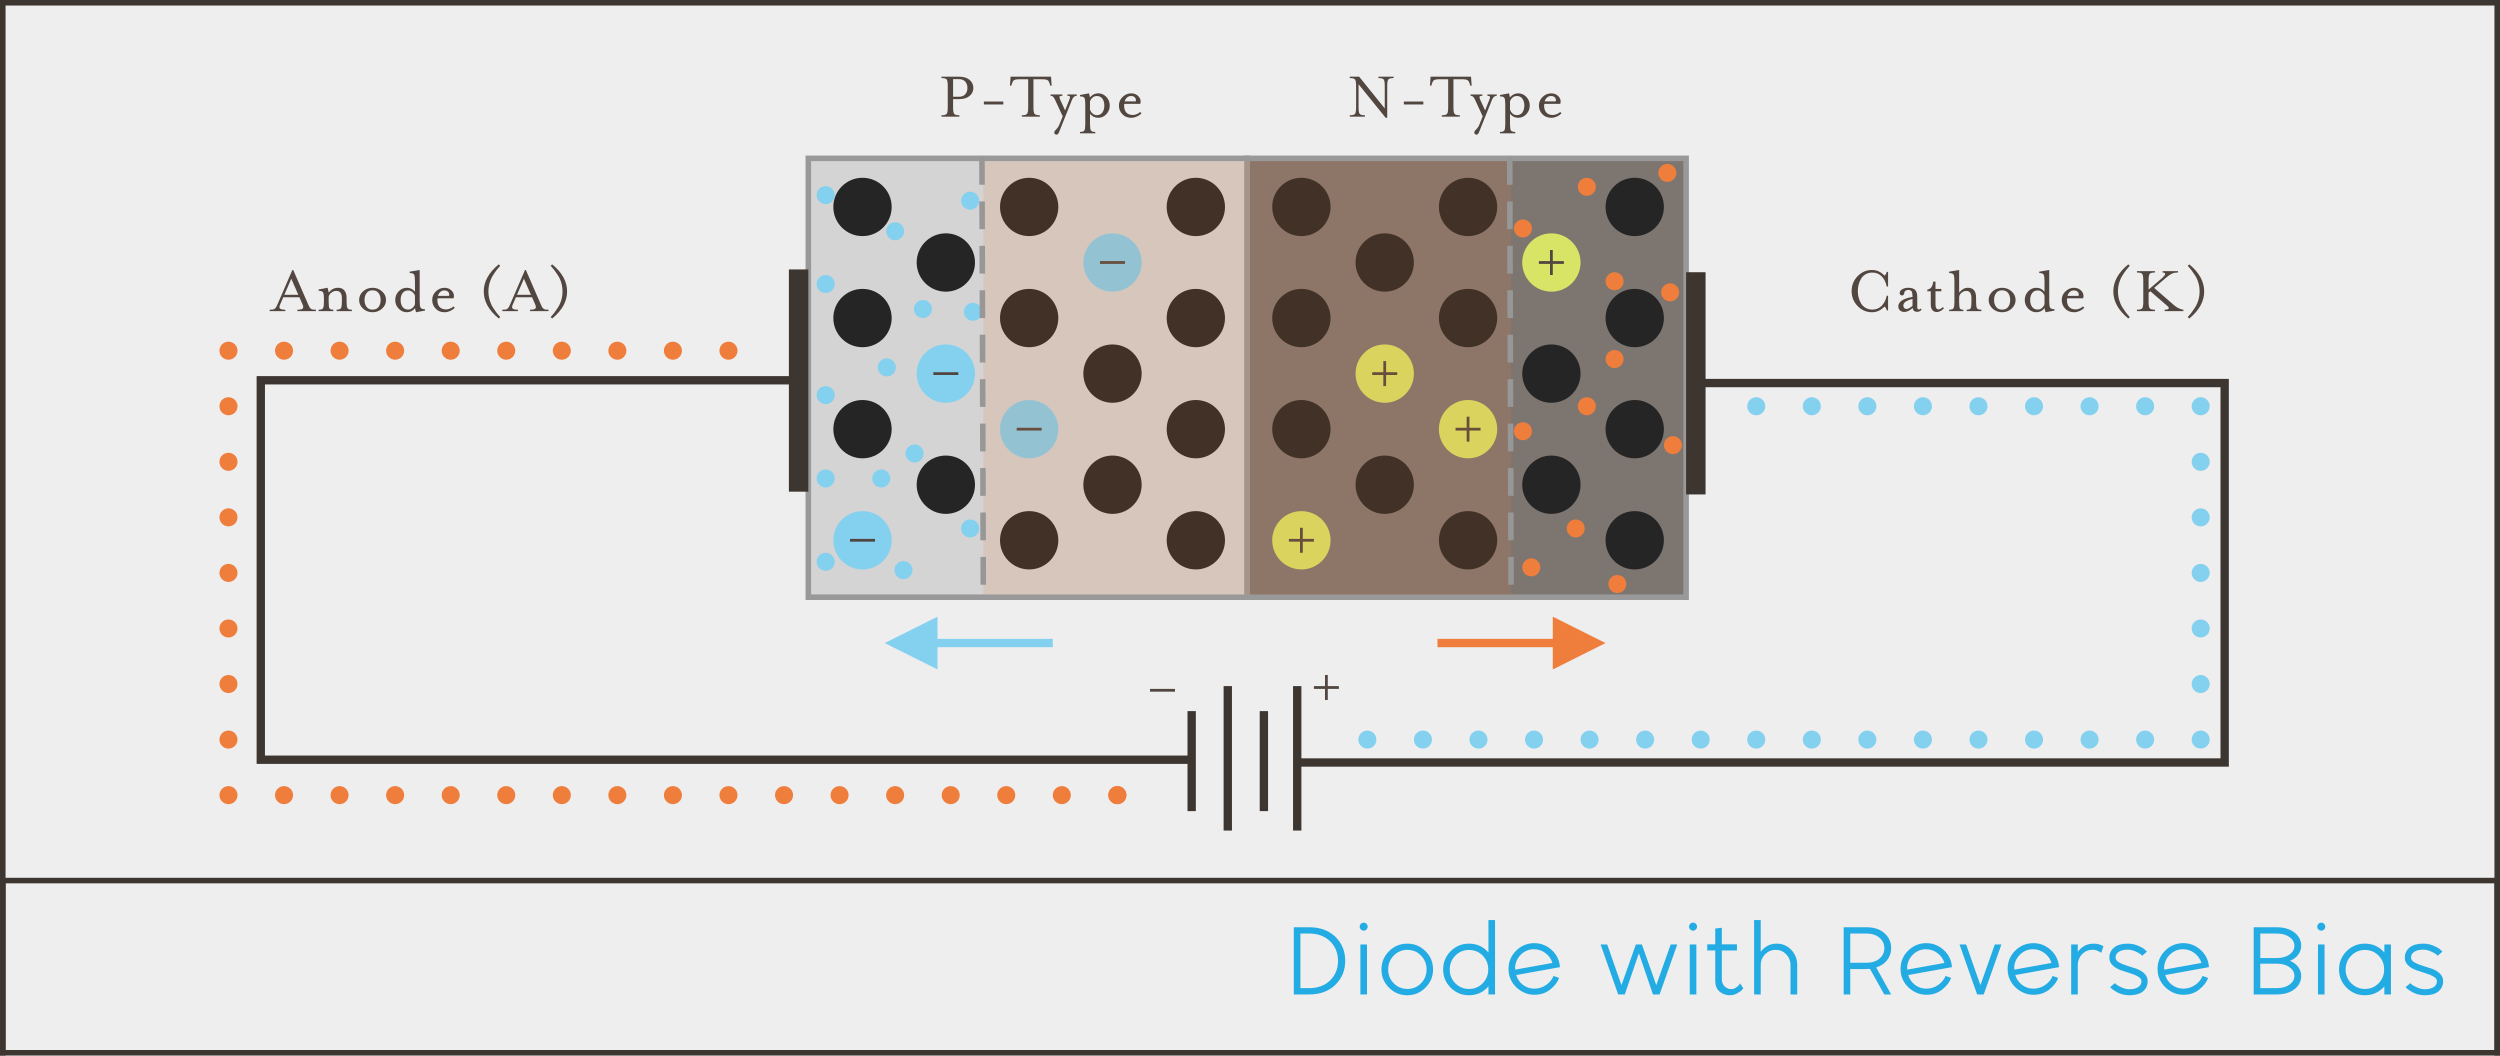 <?xml version="1.0" encoding="UTF-8"?>
<svg width="900px" height="380px" viewBox="0 0 900 380" version="1.1" xmlns="http://www.w3.org/2000/svg" xmlns:xlink="http://www.w3.org/1999/xlink">
    <!-- Generator: Sketch 52.5 (67469) - http://www.bohemiancoding.com/sketch -->
    <title>Diode_Reverse_Bias</title>
    <desc>Created with Sketch.</desc>
    <g id="Diode_Reverse_Bias" stroke="none" stroke-width="1" fill="none" fill-rule="evenodd">
        <rect id="Rectangle" stroke="#3D3530" stroke-width="2" fill="#EEEEEE" x="1" y="1" width="898" height="428"></rect>
        <g id="Illustration" transform="translate(79, 25)">
            <g id="Lattice-Junction" transform="translate(18, 0)">
                <g id="P-Type-Lattice" transform="translate(193, 31)">
                    <rect id="Rectangle" stroke="#999999" stroke-width="2" fill="#D4D4D4" x="1" y="1" width="158" height="158"></rect>
                    <circle id="Oval-Copy-3" fill="#252525" cx="20.5" cy="18.5" r="10.5"></circle>
                    <circle id="Oval-Copy-5" fill="#252525" cx="20.5" cy="58.5" r="10.5"></circle>
                    <circle id="Oval-Copy-6" fill="#252525" cx="20.5" cy="98.5" r="10.5"></circle>
                    <circle id="Oval-Copy-10" fill="#252525" cx="50.5" cy="38.5" r="10.5"></circle>
                    <circle id="Oval-Copy-8" fill="#252525" cx="50.5" cy="118.5" r="10.5"></circle>
                    <g id="Negative-Ion" transform="translate(100, 28)">
                        <circle id="Oval-Copy-26" fill="#84D0EF" cx="10.5" cy="10.5" r="10.5"></circle>
                        <rect id="Rectangle" fill="#524740" x="6" y="10" width="9" height="1"></rect>
                    </g>
                    <circle id="Oval-Copy-25" fill="#252525" cx="110.5" cy="78.5" r="10.5"></circle>
                    <circle id="Oval-Copy-24" fill="#252525" cx="110.5" cy="118.5" r="10.5"></circle>
                    <g id="Negative-Ion" transform="translate(40, 68)">
                        <circle id="Oval-Copy-9" fill="#84D0EF" cx="10.5" cy="10.5" r="10.5"></circle>
                        <rect id="Rectangle" fill="#524740" x="6" y="10" width="9" height="1"></rect>
                    </g>
                    <g id="Negative-Ion" transform="translate(10, 128)">
                        <circle id="Oval-Copy-7" fill="#84D0EF" cx="10.5" cy="10.5" r="10.5"></circle>
                        <rect id="Rectangle" fill="#524740" x="6" y="10" width="9" height="1"></rect>
                    </g>
                    <circle id="Oval-Copy-23" fill="#252525" cx="80.5" cy="18.5" r="10.5"></circle>
                    <circle id="Oval-Copy-22" fill="#252525" cx="80.5" cy="58.5" r="10.5"></circle>
                    <g id="Negative-Ion" transform="translate(70, 88)">
                        <circle id="Oval-Copy-21" fill="#84D0EF" cx="10.5" cy="10.5" r="10.5"></circle>
                        <rect id="Rectangle" fill="#524740" x="6" y="10" width="9" height="1"></rect>
                    </g>
                    <circle id="Oval-Copy-20" fill="#252525" cx="80.5" cy="138.5" r="10.5"></circle>
                    <circle id="Oval-Copy-30" fill="#252525" cx="140.5" cy="18.5" r="10.5"></circle>
                    <circle id="Oval-Copy-29" fill="#252525" cx="140.5" cy="58.5" r="10.5"></circle>
                    <circle id="Oval-Copy-28" fill="#252525" cx="140.5" cy="98.5" r="10.5"></circle>
                    <circle id="Oval-Copy-27" fill="#252525" cx="140.5" cy="138.5" r="10.5"></circle>
                    <g id="Holes" transform="translate(4, 11)" fill="#84D0EF">
                        <circle id="Oval-Copy-31" cx="25.25" cy="65.25" r="3.25"></circle>
                        <circle id="Oval-Copy-32" cx="38.25" cy="44.25" r="3.25"></circle>
                        <circle id="Oval-Copy-33" cx="28.25" cy="16.25" r="3.25"></circle>
                        <circle id="Oval-Copy-37" cx="35.25" cy="96.25" r="3.25"></circle>
                        <circle id="Oval-Copy-38" cx="31.25" cy="138.25" r="3.25"></circle>
                        <circle id="Oval-Copy-39" cx="3.25" cy="105.25" r="3.25"></circle>
                        <circle id="Oval-Copy-123" cx="3.25" cy="135.25" r="3.25"></circle>
                        <circle id="Oval-Copy-124" cx="23.25" cy="105.25" r="3.25"></circle>
                        <circle id="Oval-Copy-125" cx="3.25" cy="75.25" r="3.25"></circle>
                        <circle id="Oval-Copy-126" cx="3.25" cy="35.25" r="3.25"></circle>
                        <circle id="Oval-Copy-127" cx="3.25" cy="3.25" r="3.25"></circle>
                        <circle id="Oval-Copy-128" cx="55.25" cy="5.25" r="3.25"></circle>
                        <circle id="Oval-Copy-129" cx="56.25" cy="45.25" r="3.25"></circle>
                        <circle id="Oval-Copy-40" cx="55.25" cy="123.25" r="3.25"></circle>
                    </g>
                </g>
                <g id="N-Type-Lattice" transform="translate(351, 31)">
                    <rect id="Rectangle" stroke="#999999" stroke-width="2" fill="#7D7570" x="1" y="1" width="158" height="158"></rect>
                    <circle id="Oval-Copy-3" fill="#252525" cx="20.5" cy="18.5" r="10.5"></circle>
                    <circle id="Oval-Copy-5" fill="#252525" cx="20.5" cy="58.5" r="10.5"></circle>
                    <circle id="Oval-Copy-6" fill="#252525" cx="20.5" cy="98.5" r="10.5"></circle>
                    <circle id="Oval-Copy-10" fill="#252525" cx="50.5" cy="38.5" r="10.5"></circle>
                    <g id="Positive-Ion" transform="translate(40, 68)">
                        <circle id="Oval-Copy-9" fill="#D7E465" cx="10.5" cy="10.5" r="10.5"></circle>
                        <path d="M10,10 L10,6 L11,6 L11,10 L15,10 L15,11 L11,11 L11,15 L10,15 L10,11 L6,11 L6,10 L10,10 Z" id="Combined-Shape" fill="#524740"></path>
                    </g>
                    <circle id="Oval-Copy-8" fill="#252525" cx="50.5" cy="118.5" r="10.5"></circle>
                    <g id="Positive-Ion" transform="translate(100, 28)">
                        <circle id="Oval-Copy-26" fill="#D7E465" cx="10.5" cy="10.5" r="10.5"></circle>
                        <path d="M10,10 L10,6 L11,6 L11,10 L15,10 L15,11 L11,11 L11,15 L10,15 L10,11 L6,11 L6,10 L10,10 Z" id="Combined-Shape" fill="#524740"></path>
                    </g>
                    <circle id="Oval-Copy-25" fill="#252525" cx="110.5" cy="78.5" r="10.5"></circle>
                    <circle id="Oval-Copy-24" fill="#252525" cx="110.5" cy="118.5" r="10.5"></circle>
                    <g id="Positive-Ion" transform="translate(10, 128)">
                        <circle id="Oval-Copy-7" fill="#D7E465" cx="10.5" cy="10.5" r="10.5"></circle>
                        <path d="M10,10 L10,6 L11,6 L11,10 L15,10 L15,11 L11,11 L11,15 L10,15 L10,11 L6,11 L6,10 L10,10 Z" id="Combined-Shape" fill="#524740"></path>
                    </g>
                    <circle id="Oval-Copy-23" fill="#252525" cx="80.5" cy="18.5" r="10.5"></circle>
                    <circle id="Oval-Copy-22" fill="#252525" cx="80.5" cy="58.5" r="10.5"></circle>
                    <g id="Positive-Ion" transform="translate(70, 88)">
                        <circle id="Oval-Copy-21" fill="#D7E465" cx="10.5" cy="10.5" r="10.5"></circle>
                        <path d="M10,10 L10,6 L11,6 L11,10 L15,10 L15,11 L11,11 L11,15 L10,15 L10,11 L6,11 L6,10 L10,10 Z" id="Combined-Shape" fill="#524740"></path>
                    </g>
                    <circle id="Oval-Copy-20" fill="#252525" cx="80.5" cy="138.5" r="10.5"></circle>
                    <circle id="Oval-Copy-30" fill="#252525" cx="140.5" cy="18.5" r="10.5"></circle>
                    <circle id="Oval-Copy-29" fill="#252525" cx="140.5" cy="58.5" r="10.5"></circle>
                    <circle id="Oval-Copy-28" fill="#252525" cx="140.5" cy="98.5" r="10.5"></circle>
                    <circle id="Oval-Copy-27" fill="#252525" cx="140.5" cy="138.5" r="10.5"></circle>
                    <g id="electrons" transform="translate(97, 3)" fill="#EF7D3B">
                        <circle id="Oval-Copy-41" cx="22.25" cy="131.25" r="3.25"></circle>
                        <circle id="Oval-Copy-42" cx="3.25" cy="96.25" r="3.25"></circle>
                        <circle id="Oval-Copy-43" cx="6.25" cy="145.25" r="3.25"></circle>
                        <circle id="Oval-Copy-44" cx="37.25" cy="151.25" r="3.25"></circle>
                        <circle id="Oval-Copy-45" cx="57.25" cy="101.25" r="3.25"></circle>
                        <circle id="Oval-Copy-46" cx="26.25" cy="87.25" r="3.25"></circle>
                        <circle id="Oval-Copy-47" cx="36.25" cy="42.25" r="3.25"></circle>
                        <circle id="Oval-Copy-48" cx="26.25" cy="8.25" r="3.25"></circle>
                        <circle id="Oval-Copy-49" cx="3.25" cy="23.25" r="3.25"></circle>
                        <circle id="Oval-Copy-167" cx="55.25" cy="3.25" r="3.25"></circle>
                        <circle id="Oval-Copy-168" cx="56.25" cy="46.25" r="3.25"></circle>
                        <circle id="Oval-Copy-169" cx="36.25" cy="70.25" r="3.25"></circle>
                    </g>
                </g>
                <g id="Depletion-Region" transform="translate(256, 32)">
                    <rect id="Rectangle" fill="#EF7D3B" opacity="0.149" x="1" y="1" width="190" height="156"></rect>
                    <path d="M0.5,0.5 L1,159" id="Line" stroke="#979797" stroke-width="2" stroke-linecap="square" stroke-dasharray="8,8"></path>
                    <path d="M190.5,0.5 L191,159" id="Line-Copy" stroke="#979797" stroke-width="2" stroke-linecap="square" stroke-dasharray="8,8"></path>
                </g>
                <path d="M248.248,2.6 C249.864,2.6 251.128,2.984 252.04,3.752 C252.952,4.52 253.408,5.488 253.408,6.656 C253.408,7.824 252.952,8.788 252.04,9.548 C251.128,10.308 249.864,10.688 248.248,10.688 L246.112,10.688 L246.112,13.688 C246.112,14.888 246.244,15.656 246.508,15.992 C246.772,16.328 247.4,16.496 248.392,16.496 L248.392,17 L241.912,17 L241.912,16.496 C242.904,16.496 243.532,16.328 243.796,15.992 C244.06,15.656 244.192,14.888 244.192,13.688 L244.192,5.888 C244.192,4.688 244.06,3.924 243.796,3.596 C243.532,3.268 242.904,3.104 241.912,3.104 L241.912,2.6 L248.248,2.6 Z M248.224,9.824 C249.216,9.824 249.972,9.528 250.492,8.936 C251.012,8.344 251.272,7.584 251.272,6.656 C251.272,5.728 251.012,4.968 250.492,4.376 C249.972,3.784 249.216,3.488 248.224,3.488 L246.112,3.488 L246.112,9.824 L248.224,9.824 Z M264.2,12.608 L257.192,12.608 L257.192,11.552 L264.2,11.552 L264.2,12.608 Z M281.376,2.6 L281.592,5.84 L281.088,5.84 L280.968,5.36 C280.776,4.64 280.52,4.156 280.2,3.908 C279.88,3.66 279.208,3.536 278.184,3.536 L275.04,3.536 L275.04,13.688 C275.04,14.888 275.176,15.656 275.448,15.992 C275.72,16.328 276.352,16.496 277.344,16.496 L277.344,17 L270.84,17 L270.84,16.496 C271.832,16.496 272.464,16.328 272.736,15.992 C273.008,15.656 273.144,14.888 273.144,13.688 L273.144,3.536 L270,3.536 C268.976,3.536 268.304,3.66 267.984,3.908 C267.664,4.156 267.408,4.64 267.216,5.36 L267.096,5.84 L266.592,5.84 L266.808,2.6 L281.376,2.6 Z M282.544,22.688 C282.544,22.432 282.64,22.204 282.832,22.004 C283.024,21.804 283.276,21.532 283.588,21.188 C283.9,20.844 284.16,20.408 284.368,19.88 L285.568,16.88 L282.808,10.904 C282.552,10.36 282.312,9.988 282.088,9.788 C281.864,9.588 281.568,9.488 281.2,9.488 L281.2,9.008 L285.448,9.008 L285.448,9.488 C284.904,9.488 284.576,9.576 284.464,9.752 C284.352,9.928 284.424,10.312 284.68,10.904 L286.432,14.744 L287.968,10.904 C288.192,10.36 288.256,9.988 288.16,9.788 C288.064,9.588 287.768,9.488 287.272,9.488 L287.272,9.008 L290.632,9.008 L290.632,9.488 C289.88,9.488 289.312,9.96 288.928,10.904 L284.248,22.592 C284.008,23.184 283.712,23.48 283.36,23.48 C283.152,23.48 282.964,23.416 282.796,23.288 C282.628,23.16 282.544,22.96 282.544,22.688 Z M299.864,15.488 C300.328,14.832 300.56,14 300.56,12.992 C300.56,11.984 300.328,11.16 299.864,10.52 C299.4,9.88 298.728,9.56 297.848,9.56 C297.304,9.56 296.82,9.728 296.396,10.064 C295.972,10.4 295.64,10.856 295.4,11.432 L295.4,14.528 C295.64,15.12 295.972,15.588 296.396,15.932 C296.82,16.276 297.304,16.448 297.848,16.448 C298.728,16.448 299.4,16.128 299.864,15.488 Z M295.4,19.712 C295.4,20.896 295.516,21.656 295.748,21.992 C295.98,22.328 296.496,22.496 297.296,22.496 L297.296,23 L291.8,23 L291.8,22.496 C292.6,22.496 293.116,22.332 293.348,22.004 C293.58,21.676 293.696,20.912 293.696,19.712 L293.696,12.488 C293.696,11.288 293.58,10.524 293.348,10.196 C293.116,9.868 292.6,9.704 291.8,9.704 L291.8,9.2 L295.016,8.6 C295.112,8.776 295.232,9.264 295.376,10.064 C296.192,9.088 297.184,8.6 298.352,8.6 C299.488,8.6 300.464,9.028 301.28,9.884 C302.096,10.74 302.504,11.776 302.504,12.992 C302.504,14.208 302.096,15.248 301.28,16.112 C300.464,16.976 299.488,17.408 298.352,17.408 C297.168,17.408 296.184,16.928 295.4,15.968 L295.4,19.712 Z M307.872,11.504 L311.856,11.504 C312.016,11.056 311.948,10.62 311.652,10.196 C311.356,9.772 310.848,9.56 310.128,9.56 C309.616,9.56 309.156,9.736 308.748,10.088 C308.34,10.44 308.048,10.912 307.872,11.504 Z M307.728,12.392 C307.584,13.576 307.772,14.54 308.292,15.284 C308.812,16.028 309.664,16.4 310.848,16.4 C311.248,16.4 311.704,16.296 312.216,16.088 C312.728,15.88 313.152,15.616 313.488,15.296 L313.92,15.824 C313.488,16.288 312.936,16.668 312.264,16.964 C311.592,17.26 310.92,17.408 310.248,17.408 C308.952,17.408 307.888,16.98 307.056,16.124 C306.224,15.268 305.808,14.224 305.808,12.992 C305.808,11.76 306.26,10.72 307.164,9.872 C308.068,9.024 309.096,8.6 310.248,8.6 C311.336,8.6 312.224,8.98 312.912,9.74 C313.6,10.5 313.8,11.384 313.512,12.392 L307.728,12.392 Z" id="P-Type-Copy" fill="#524740"></path>
                <path d="M401.512,14.024 L401.512,5.888 C401.512,4.688 401.38,3.924 401.116,3.596 C400.852,3.268 400.224,3.104 399.232,3.104 L399.232,2.6 L404.704,2.6 L404.704,3.104 C403.712,3.104 403.08,3.268 402.808,3.596 C402.536,3.924 402.4,4.688 402.4,5.888 L402.4,17.408 L401.848,17.408 L392.08,5.336 L392.08,13.688 C392.08,14.888 392.216,15.656 392.488,15.992 C392.76,16.328 393.392,16.496 394.384,16.496 L394.384,17 L388.912,17 L388.912,16.496 C389.904,16.496 390.532,16.328 390.796,15.992 C391.06,15.656 391.192,14.888 391.192,13.688 L391.192,5.888 C391.192,4.688 391.06,3.924 390.796,3.596 C390.532,3.268 389.904,3.104 388.912,3.104 L388.912,2.6 L392.296,2.6 L401.512,14.024 Z M415.4,12.608 L408.392,12.608 L408.392,11.552 L415.4,11.552 L415.4,12.608 Z M432.576,2.6 L432.792,5.84 L432.288,5.84 L432.168,5.36 C431.976,4.64 431.72,4.156 431.4,3.908 C431.08,3.66 430.408,3.536 429.384,3.536 L426.24,3.536 L426.24,13.688 C426.24,14.888 426.376,15.656 426.648,15.992 C426.92,16.328 427.552,16.496 428.544,16.496 L428.544,17 L422.04,17 L422.04,16.496 C423.032,16.496 423.664,16.328 423.936,15.992 C424.208,15.656 424.344,14.888 424.344,13.688 L424.344,3.536 L421.2,3.536 C420.176,3.536 419.504,3.66 419.184,3.908 C418.864,4.156 418.608,4.64 418.416,5.36 L418.296,5.84 L417.792,5.84 L418.008,2.6 L432.576,2.6 Z M433.744,22.688 C433.744,22.432 433.84,22.204 434.032,22.004 C434.224,21.804 434.476,21.532 434.788,21.188 C435.1,20.844 435.36,20.408 435.568,19.88 L436.768,16.88 L434.008,10.904 C433.752,10.36 433.512,9.988 433.288,9.788 C433.064,9.588 432.768,9.488 432.4,9.488 L432.4,9.008 L436.648,9.008 L436.648,9.488 C436.104,9.488 435.776,9.576 435.664,9.752 C435.552,9.928 435.624,10.312 435.88,10.904 L437.632,14.744 L439.168,10.904 C439.392,10.36 439.456,9.988 439.36,9.788 C439.264,9.588 438.968,9.488 438.472,9.488 L438.472,9.008 L441.832,9.008 L441.832,9.488 C441.08,9.488 440.512,9.96 440.128,10.904 L435.448,22.592 C435.208,23.184 434.912,23.48 434.56,23.48 C434.352,23.48 434.164,23.416 433.996,23.288 C433.828,23.16 433.744,22.96 433.744,22.688 Z M451.064,15.488 C451.528,14.832 451.76,14 451.76,12.992 C451.76,11.984 451.528,11.16 451.064,10.52 C450.6,9.88 449.928,9.56 449.048,9.56 C448.504,9.56 448.02,9.728 447.596,10.064 C447.172,10.4 446.84,10.856 446.6,11.432 L446.6,14.528 C446.84,15.12 447.172,15.588 447.596,15.932 C448.02,16.276 448.504,16.448 449.048,16.448 C449.928,16.448 450.6,16.128 451.064,15.488 Z M446.6,19.712 C446.6,20.896 446.716,21.656 446.948,21.992 C447.18,22.328 447.696,22.496 448.496,22.496 L448.496,23 L443,23 L443,22.496 C443.8,22.496 444.316,22.332 444.548,22.004 C444.78,21.676 444.896,20.912 444.896,19.712 L444.896,12.488 C444.896,11.288 444.78,10.524 444.548,10.196 C444.316,9.868 443.8,9.704 443,9.704 L443,9.2 L446.216,8.6 C446.312,8.776 446.432,9.264 446.576,10.064 C447.392,9.088 448.384,8.6 449.552,8.6 C450.688,8.6 451.664,9.028 452.48,9.884 C453.296,10.74 453.704,11.776 453.704,12.992 C453.704,14.208 453.296,15.248 452.48,16.112 C451.664,16.976 450.688,17.408 449.552,17.408 C448.368,17.408 447.384,16.928 446.6,15.968 L446.6,19.712 Z M459.072,11.504 L463.056,11.504 C463.216,11.056 463.148,10.62 462.852,10.196 C462.556,9.772 462.048,9.56 461.328,9.56 C460.816,9.56 460.356,9.736 459.948,10.088 C459.54,10.44 459.248,10.912 459.072,11.504 Z M458.928,12.392 C458.784,13.576 458.972,14.54 459.492,15.284 C460.012,16.028 460.864,16.4 462.048,16.4 C462.448,16.4 462.904,16.296 463.416,16.088 C463.928,15.88 464.352,15.616 464.688,15.296 L465.12,15.824 C464.688,16.288 464.136,16.668 463.464,16.964 C462.792,17.26 462.12,17.408 461.448,17.408 C460.152,17.408 459.088,16.98 458.256,16.124 C457.424,15.268 457.008,14.224 457.008,12.992 C457.008,11.76 457.46,10.72 458.364,9.872 C459.268,9.024 460.296,8.6 461.448,8.6 C462.536,8.6 463.424,8.98 464.112,9.74 C464.8,10.5 465,11.384 464.712,12.392 L458.928,12.392 Z" id="N-Type-Copy" fill="#524740"></path>
                <path d="M4.984,82.008 L3.832,84.672 C3.528,85.328 3.516,85.796 3.796,86.076 C4.076,86.356 4.712,86.496 5.704,86.496 L5.704,87 L0.088,87 L0.088,86.496 C0.6,86.496 0.996,86.476 1.276,86.436 C1.556,86.396 1.804,86.268 2.02,86.052 C2.236,85.836 2.388,85.64 2.476,85.464 C2.564,85.288 2.728,84.936 2.968,84.408 L8.248,72.192 L8.56,72.192 L13.864,84.408 C14.104,84.936 14.268,85.288 14.356,85.464 C14.444,85.64 14.596,85.836 14.812,86.052 C15.028,86.268 15.272,86.396 15.544,86.436 C15.816,86.476 16.208,86.496 16.72,86.496 L16.72,87 L10.072,87 L10.072,86.496 C11.064,86.496 11.696,86.356 11.968,86.076 C12.24,85.796 12.232,85.328 11.944,84.672 L10.792,82.008 L4.984,82.008 Z M10.384,81.12 L7.864,75.336 L5.368,81.12 L10.384,81.12 Z M21.32,80.328 C22.232,79.176 23.344,78.6 24.656,78.6 C25.696,78.6 26.476,78.928 26.996,79.584 C27.516,80.24 27.776,81.104 27.776,82.176 L27.776,83.688 C27.776,84.888 27.892,85.656 28.124,85.992 C28.356,86.328 28.872,86.496 29.672,86.496 L29.672,87 L24.176,87 L24.176,86.496 C24.96,86.496 25.472,86.324 25.712,85.98 C25.952,85.636 26.072,84.872 26.072,83.688 L26.072,82.296 C26.072,80.584 25.408,79.728 24.08,79.728 C23.392,79.728 22.76,79.968 22.184,80.448 C21.608,80.928 21.32,81.488 21.32,82.128 L21.32,83.688 C21.32,84.92 21.416,85.696 21.608,86.016 C21.8,86.336 22.264,86.496 23,86.496 L23,87 L17.72,87 L17.72,86.496 C18.52,86.496 19.036,86.328 19.268,85.992 C19.5,85.656 19.616,84.888 19.616,83.688 L19.616,82.488 C19.616,81.304 19.5,80.544 19.268,80.208 C19.036,79.872 18.52,79.704 17.72,79.704 L17.72,79.2 L20.912,78.6 C21.056,78.904 21.192,79.48 21.32,80.328 Z M40.536,79.896 C41.496,80.744 41.976,81.776 41.976,82.992 C41.976,84.208 41.5,85.248 40.548,86.112 C39.596,86.976 38.456,87.408 37.128,87.408 C35.8,87.408 34.66,86.976 33.708,86.112 C32.756,85.248 32.28,84.208 32.28,82.992 C32.28,81.776 32.756,80.74 33.708,79.884 C34.66,79.028 35.8,78.6 37.128,78.6 C38.456,78.6 39.592,79.032 40.536,79.896 Z M39.288,85.512 C39.784,84.856 40.032,84.016 40.032,82.992 C40.032,81.968 39.784,81.132 39.288,80.484 C38.792,79.836 38.072,79.512 37.128,79.512 C36.184,79.512 35.464,79.84 34.968,80.496 C34.472,81.152 34.224,81.984 34.224,82.992 C34.224,84 34.472,84.832 34.968,85.488 C35.464,86.144 36.184,86.472 37.128,86.472 C38.072,86.472 38.792,86.152 39.288,85.512 Z M52.384,84.552 L52.384,81.456 C52.16,80.88 51.832,80.42 51.4,80.076 C50.968,79.732 50.488,79.56 49.96,79.56 C49.064,79.56 48.384,79.88 47.92,80.52 C47.456,81.16 47.224,81.984 47.224,82.992 C47.224,84.016 47.456,84.848 47.92,85.488 C48.384,86.128 49.064,86.448 49.96,86.448 C50.488,86.448 50.968,86.276 51.4,85.932 C51.832,85.588 52.16,85.128 52.384,84.552 Z M52.384,80.016 L52.384,76.104 C52.384,74.904 52.268,74.136 52.036,73.8 C51.804,73.464 51.288,73.296 50.488,73.296 L50.488,72.792 L54.088,72.192 L54.088,83.496 C54.088,84.696 54.204,85.464 54.436,85.8 C54.668,86.136 55.184,86.304 55.984,86.304 L55.984,86.808 L52.792,87.408 C52.68,87.168 52.552,86.68 52.408,85.944 C51.624,86.92 50.64,87.408 49.456,87.408 C48.32,87.408 47.34,86.976 46.516,86.112 C45.692,85.248 45.28,84.208 45.28,82.992 C45.28,81.776 45.692,80.74 46.516,79.884 C47.34,79.028 48.32,78.6 49.456,78.6 C50.64,78.6 51.616,79.072 52.384,80.016 Z M60.656,81.504 L64.64,81.504 C64.8,81.056 64.732,80.62 64.436,80.196 C64.14,79.772 63.632,79.56 62.912,79.56 C62.4,79.56 61.94,79.736 61.532,80.088 C61.124,80.44 60.832,80.912 60.656,81.504 Z M60.512,82.392 C60.368,83.576 60.556,84.54 61.076,85.284 C61.596,86.028 62.448,86.4 63.632,86.4 C64.032,86.4 64.488,86.296 65,86.088 C65.512,85.88 65.936,85.616 66.272,85.296 L66.704,85.824 C66.272,86.288 65.72,86.668 65.048,86.964 C64.376,87.26 63.704,87.408 63.032,87.408 C61.736,87.408 60.672,86.98 59.84,86.124 C59.008,85.268 58.592,84.224 58.592,82.992 C58.592,81.76 59.044,80.72 59.948,79.872 C60.852,79.024 61.88,78.6 63.032,78.6 C64.12,78.6 65.008,78.98 65.696,79.74 C66.384,80.5 66.584,81.384 66.296,82.392 L60.512,82.392 Z M83.08,89.16 L82.552,89.664 C78.952,86.72 77.152,83.472 77.152,79.92 C77.152,76.384 78.944,73.136 82.528,70.176 L83.08,70.68 C82.568,71.256 82.144,71.756 81.808,72.18 C81.472,72.604 81.036,73.236 80.5,74.076 C79.964,74.916 79.552,75.832 79.264,76.824 C78.976,77.816 78.832,78.848 78.832,79.92 C78.832,80.992 78.976,82.024 79.264,83.016 C79.552,84.008 79.964,84.924 80.5,85.764 C81.036,86.604 81.472,87.236 81.808,87.66 C82.144,88.084 82.568,88.584 83.08,89.16 Z M88.736,82.008 L87.584,84.672 C87.28,85.328 87.268,85.796 87.548,86.076 C87.828,86.356 88.464,86.496 89.456,86.496 L89.456,87 L83.84,87 L83.84,86.496 C84.352,86.496 84.748,86.476 85.028,86.436 C85.308,86.396 85.556,86.268 85.772,86.052 C85.988,85.836 86.14,85.64 86.228,85.464 C86.316,85.288 86.48,84.936 86.72,84.408 L92,72.192 L92.312,72.192 L97.616,84.408 C97.856,84.936 98.02,85.288 98.108,85.464 C98.196,85.64 98.348,85.836 98.564,86.052 C98.78,86.268 99.024,86.396 99.296,86.436 C99.568,86.476 99.96,86.496 100.472,86.496 L100.472,87 L93.824,87 L93.824,86.496 C94.816,86.496 95.448,86.356 95.72,86.076 C95.992,85.796 95.984,85.328 95.696,84.672 L94.544,82.008 L88.736,82.008 Z M94.136,81.12 L91.616,75.336 L89.12,81.12 L94.136,81.12 Z M107.16,79.92 C107.16,83.488 105.368,86.736 101.784,89.664 L101.232,89.16 C101.76,88.568 102.188,88.064 102.516,87.648 C102.844,87.232 103.28,86.604 103.824,85.764 C104.368,84.924 104.784,84.008 105.072,83.016 C105.36,82.024 105.504,80.992 105.504,79.92 C105.504,78.848 105.36,77.816 105.072,76.824 C104.784,75.832 104.368,74.916 103.824,74.076 C103.28,73.236 102.844,72.608 102.516,72.192 C102.188,71.776 101.76,71.272 101.232,70.68 L101.808,70.176 C105.376,73.12 107.16,76.368 107.16,79.92 Z" id="Anode-(A)-Copy" fill="#524740"></path>
                <path d="M582.708,86.736 L582.228,86.736 C582.1,86.112 581.828,85.656 581.412,85.368 C580.1,86.728 578.612,87.408 576.948,87.408 C574.916,87.408 573.18,86.664 571.74,85.176 C570.3,83.688 569.58,81.896 569.58,79.8 C569.58,77.704 570.3,75.912 571.74,74.424 C573.18,72.936 574.916,72.192 576.948,72.192 C578.644,72.192 580.132,72.872 581.412,74.232 C581.844,73.896 582.116,73.44 582.228,72.864 L582.708,72.864 L582.708,78.144 L582.228,78.144 C581.892,76.56 581.272,75.328 580.368,74.448 C579.464,73.568 578.356,73.128 577.044,73.128 C576.132,73.128 575.324,73.332 574.62,73.74 C573.916,74.148 573.368,74.688 572.976,75.36 C572.584,76.032 572.292,76.744 572.1,77.496 C571.908,78.248 571.812,79.016 571.812,79.8 C571.812,80.584 571.908,81.352 572.1,82.104 C572.292,82.856 572.584,83.564 572.976,84.228 C573.368,84.892 573.916,85.428 574.62,85.836 C575.324,86.244 576.132,86.448 577.044,86.448 C578.356,86.448 579.464,86.004 580.368,85.116 C581.272,84.228 581.892,83.008 582.228,81.456 L582.708,81.456 L582.708,86.736 Z M594.772,86.52 C594.308,87.016 593.78,87.264 593.188,87.264 C592.228,87.264 591.684,86.8 591.556,85.872 C590.484,86.832 589.484,87.312 588.556,87.312 C587.948,87.312 587.436,87.132 587.02,86.772 C586.604,86.412 586.396,85.92 586.396,85.296 C586.396,83.616 588.1,82.48 591.508,81.888 C591.508,80.944 591.404,80.288 591.196,79.92 C590.988,79.552 590.556,79.368 589.9,79.368 C589.58,79.368 589.272,79.472 588.976,79.68 C588.68,79.888 588.532,80.168 588.532,80.52 C588.532,80.76 588.452,80.96 588.292,81.12 C588.132,81.28 587.94,81.36 587.716,81.36 C587.476,81.36 587.276,81.28 587.116,81.12 C586.956,80.96 586.876,80.76 586.876,80.52 C586.876,79.96 587.184,79.5 587.8,79.14 C588.416,78.78 589.124,78.6 589.924,78.6 C591.092,78.6 591.932,78.856 592.444,79.368 C592.956,79.88 593.212,80.712 593.212,81.864 L593.212,85.488 C593.212,86.112 593.396,86.424 593.764,86.424 C593.972,86.424 594.196,86.304 594.436,86.064 L594.772,86.52 Z M591.508,85.08 L591.508,82.632 C589.3,83.144 588.196,83.936 588.196,85.008 C588.196,85.376 588.304,85.672 588.52,85.896 C588.736,86.12 589.004,86.232 589.324,86.232 C589.916,86.232 590.644,85.848 591.508,85.08 Z M598.076,79.848 L596.828,79.848 L596.828,79.272 C597.516,79.128 598.02,78.816 598.34,78.336 C598.66,77.856 598.868,77.2 598.964,76.368 L599.78,76.368 L599.78,79.008 L601.868,79.008 L601.868,79.848 L599.78,79.848 L599.78,84.648 C599.78,85.8 600.14,86.376 600.86,86.376 C601.324,86.376 601.844,86.104 602.42,85.56 L602.828,85.968 C602.492,86.368 602.088,86.696 601.616,86.952 C601.144,87.208 600.708,87.336 600.308,87.336 C599.62,87.336 599.076,87.112 598.676,86.664 C598.276,86.216 598.076,85.544 598.076,84.648 L598.076,79.848 Z M616.308,87 L611.004,87 L611.004,86.496 C611.756,86.496 612.228,86.336 612.42,86.016 C612.612,85.696 612.708,84.92 612.708,83.688 L612.708,82.296 C612.708,80.584 612.1,79.728 610.884,79.728 C610.244,79.728 609.652,79.964 609.108,80.436 C608.564,80.908 608.292,81.472 608.292,82.128 L608.292,83.688 C608.292,84.936 608.38,85.716 608.556,86.028 C608.732,86.34 609.148,86.496 609.804,86.496 L609.804,87 L604.692,87 L604.692,86.496 C605.492,86.496 606.008,86.328 606.24,85.992 C606.472,85.656 606.588,84.888 606.588,83.688 L606.588,76.104 C606.588,74.904 606.472,74.136 606.24,73.8 C606.008,73.464 605.492,73.296 604.692,73.296 L604.692,72.792 L608.292,72.192 L608.292,80.328 C609.236,79.176 610.284,78.6 611.436,78.6 C613.404,78.6 614.388,79.792 614.388,82.176 L614.388,83.688 C614.388,84.888 614.504,85.656 614.736,85.992 C614.968,86.328 615.492,86.496 616.308,86.496 L616.308,87 Z M627.172,79.896 C628.132,80.744 628.612,81.776 628.612,82.992 C628.612,84.208 628.136,85.248 627.184,86.112 C626.232,86.976 625.092,87.408 623.764,87.408 C622.436,87.408 621.296,86.976 620.344,86.112 C619.392,85.248 618.916,84.208 618.916,82.992 C618.916,81.776 619.392,80.74 620.344,79.884 C621.296,79.028 622.436,78.6 623.764,78.6 C625.092,78.6 626.228,79.032 627.172,79.896 Z M625.924,85.512 C626.42,84.856 626.668,84.016 626.668,82.992 C626.668,81.968 626.42,81.132 625.924,80.484 C625.428,79.836 624.708,79.512 623.764,79.512 C622.82,79.512 622.1,79.84 621.604,80.496 C621.108,81.152 620.86,81.984 620.86,82.992 C620.86,84 621.108,84.832 621.604,85.488 C622.1,86.144 622.82,86.472 623.764,86.472 C624.708,86.472 625.428,86.152 625.924,85.512 Z M639.02,84.552 L639.02,81.456 C638.796,80.88 638.468,80.42 638.036,80.076 C637.604,79.732 637.124,79.56 636.596,79.56 C635.7,79.56 635.02,79.88 634.556,80.52 C634.092,81.16 633.86,81.984 633.86,82.992 C633.86,84.016 634.092,84.848 634.556,85.488 C635.02,86.128 635.7,86.448 636.596,86.448 C637.124,86.448 637.604,86.276 638.036,85.932 C638.468,85.588 638.796,85.128 639.02,84.552 Z M639.02,80.016 L639.02,76.104 C639.02,74.904 638.904,74.136 638.672,73.8 C638.44,73.464 637.924,73.296 637.124,73.296 L637.124,72.792 L640.724,72.192 L640.724,83.496 C640.724,84.696 640.84,85.464 641.072,85.8 C641.304,86.136 641.82,86.304 642.62,86.304 L642.62,86.808 L639.428,87.408 C639.316,87.168 639.188,86.68 639.044,85.944 C638.26,86.92 637.276,87.408 636.092,87.408 C634.956,87.408 633.976,86.976 633.152,86.112 C632.328,85.248 631.916,84.208 631.916,82.992 C631.916,81.776 632.328,80.74 633.152,79.884 C633.976,79.028 634.956,78.6 636.092,78.6 C637.276,78.6 638.252,79.072 639.02,80.016 Z M647.292,81.504 L651.276,81.504 C651.436,81.056 651.368,80.62 651.072,80.196 C650.776,79.772 650.268,79.56 649.548,79.56 C649.036,79.56 648.576,79.736 648.168,80.088 C647.76,80.44 647.468,80.912 647.292,81.504 Z M647.148,82.392 C647.004,83.576 647.192,84.54 647.712,85.284 C648.232,86.028 649.084,86.4 650.268,86.4 C650.668,86.4 651.124,86.296 651.636,86.088 C652.148,85.88 652.572,85.616 652.908,85.296 L653.34,85.824 C652.908,86.288 652.356,86.668 651.684,86.964 C651.012,87.26 650.34,87.408 649.668,87.408 C648.372,87.408 647.308,86.98 646.476,86.124 C645.644,85.268 645.228,84.224 645.228,82.992 C645.228,81.76 645.68,80.72 646.584,79.872 C647.488,79.024 648.516,78.6 649.668,78.6 C650.756,78.6 651.644,78.98 652.332,79.74 C653.02,80.5 653.22,81.384 652.932,82.392 L647.148,82.392 Z M669.716,89.16 L669.188,89.664 C665.588,86.72 663.788,83.472 663.788,79.92 C663.788,76.384 665.58,73.136 669.164,70.176 L669.716,70.68 C669.204,71.256 668.78,71.756 668.444,72.18 C668.108,72.604 667.672,73.236 667.136,74.076 C666.6,74.916 666.188,75.832 665.9,76.824 C665.612,77.816 665.468,78.848 665.468,79.92 C665.468,80.992 665.612,82.024 665.9,83.016 C666.188,84.008 666.6,84.924 667.136,85.764 C667.672,86.604 668.108,87.236 668.444,87.66 C668.78,88.084 669.204,88.584 669.716,89.16 Z M678.492,78.648 L685.932,85.104 C686.364,85.472 686.904,85.796 687.552,86.076 C688.2,86.356 688.692,86.496 689.028,86.496 L689.028,87 L682.284,87 L682.284,86.496 C683.068,86.496 683.54,86.364 683.7,86.1 C683.86,85.836 683.692,85.504 683.196,85.104 L677.124,79.848 L676.5,80.352 L676.5,83.688 C676.5,84.888 676.632,85.656 676.896,85.992 C677.16,86.328 677.788,86.496 678.78,86.496 L678.78,87 L672.3,87 L672.3,86.496 C673.292,86.496 673.92,86.328 674.184,85.992 C674.448,85.656 674.58,84.888 674.58,83.688 L674.58,75.888 C674.58,74.688 674.448,73.924 674.184,73.596 C673.92,73.268 673.292,73.104 672.3,73.104 L672.3,72.6 L678.78,72.6 L678.78,73.104 C677.788,73.104 677.16,73.268 676.896,73.596 C676.632,73.924 676.5,74.688 676.5,75.888 L676.5,79.248 L681.42,75.048 C682.764,73.8 682.796,73.152 681.516,73.104 L681.516,72.6 L687.084,72.6 L687.084,73.104 C686.204,73.104 685.472,73.24 684.888,73.512 C684.304,73.784 683.572,74.296 682.692,75.048 L678.492,78.648 Z M696.508,79.92 C696.508,83.488 694.716,86.736 691.132,89.664 L690.58,89.16 C691.108,88.568 691.536,88.064 691.864,87.648 C692.192,87.232 692.628,86.604 693.172,85.764 C693.716,84.924 694.132,84.008 694.42,83.016 C694.708,82.024 694.852,80.992 694.852,79.92 C694.852,78.848 694.708,77.816 694.42,76.824 C694.132,75.832 693.716,74.916 693.172,74.076 C692.628,73.236 692.192,72.608 691.864,72.192 C691.536,71.776 691.108,71.272 690.58,70.68 L691.156,70.176 C694.724,73.12 696.508,76.368 696.508,79.92 Z" id="Cathode-(K)-Copy" fill="#524740"></path>
            </g>
            <g id="Potential-Plates" transform="translate(335, 218)">
                <g id="VS">
                    <path d="M15,14.5 L15,47.5" id="Line-2-Copy" stroke="#3D3530" stroke-width="3" stroke-linecap="square"></path>
                    <path d="M41,14.5 L41,47.5" id="Line-2-Copy-2" stroke="#3D3530" stroke-width="3" stroke-linecap="square"></path>
                    <path d="M28,5.5 L28,54.5" id="Line-2-Copy" stroke="#3D3530" stroke-width="3" stroke-linecap="square"></path>
                    <path d="M53,5.5 L53,54.5" id="Line-2-Copy-3" stroke="#3D3530" stroke-width="3" stroke-linecap="square"></path>
                    <rect id="Combined-Shape" fill="#524740" x="0" y="5" width="9" height="1"></rect>
                    <path d="M63,4 L63,0 L64,0 L64,4 L68,4 L68,5 L64,5 L64,9 L63,9 L63,5 L59,5 L59,4 L63,4 Z" id="Combined-Shape" fill="#524740"></path>
                </g>
            </g>
            <g id="Anode" transform="translate(0, 72)">
                <rect id="Rectangle" fill="#3D3530" x="205" y="0" width="7" height="80"></rect>
                <polyline id="Path-8" stroke="#3D3530" stroke-width="3" points="206.88 39.901 14.88 39.901 14.88 176.5 350.453 176.5"></polyline>
                <g id="Anode-Electron-Flow" transform="translate(0, 26)" fill="#EF7D3B">
                    <circle id="Oval-Copy-44" cx="23.25" cy="163.25" r="3.25"></circle>
                    <circle id="Oval-Copy-66" cx="3.25" cy="163.25" r="3.25"></circle>
                    <circle id="Oval-Copy-50" cx="43.25" cy="163.25" r="3.25"></circle>
                    <circle id="Oval-Copy-51" cx="63.25" cy="163.25" r="3.25"></circle>
                    <circle id="Oval-Copy-52" cx="83.25" cy="163.25" r="3.25"></circle>
                    <circle id="Oval-Copy-53" cx="103.25" cy="163.25" r="3.25"></circle>
                    <circle id="Oval-Copy-54" cx="123.25" cy="163.25" r="3.25"></circle>
                    <circle id="Oval-Copy-55" cx="143.25" cy="163.25" r="3.25"></circle>
                    <circle id="Oval-Copy-56" cx="163.25" cy="163.25" r="3.25"></circle>
                    <circle id="Oval-Copy-57" cx="183.25" cy="163.25" r="3.25"></circle>
                    <circle id="Oval-Copy-58" cx="203.25" cy="163.25" r="3.25"></circle>
                    <circle id="Oval-Copy-59" cx="223.25" cy="163.25" r="3.25"></circle>
                    <circle id="Oval-Copy-60" cx="243.25" cy="163.25" r="3.25"></circle>
                    <circle id="Oval-Copy-61" cx="263.25" cy="163.25" r="3.25"></circle>
                    <circle id="Oval-Copy-62" cx="283.25" cy="163.25" r="3.25"></circle>
                    <circle id="Oval-Copy-63" cx="303.25" cy="163.25" r="3.25"></circle>
                    <circle id="Oval-Copy-64" cx="323.25" cy="163.25" r="3.25"></circle>
                    <circle id="Oval-Copy-65" cx="323.25" cy="163.25" r="3.25"></circle>
                    <circle id="Oval-Copy-67" cx="3.25" cy="143.25" r="3.25"></circle>
                    <circle id="Oval-Copy-68" cx="3.25" cy="123.25" r="3.25"></circle>
                    <circle id="Oval-Copy-69" cx="3.25" cy="103.25" r="3.25"></circle>
                    <circle id="Oval-Copy-70" cx="3.25" cy="83.25" r="3.25"></circle>
                    <circle id="Oval-Copy-71" cx="3.25" cy="63.25" r="3.25"></circle>
                    <circle id="Oval-Copy-72" cx="3.25" cy="43.25" r="3.25"></circle>
                    <circle id="Oval-Copy-73" cx="3.25" cy="23.25" r="3.25"></circle>
                    <circle id="Oval-Copy-74" cx="183.25" cy="3.25" r="3.25"></circle>
                    <circle id="Oval-Copy-75" cx="163.25" cy="3.25" r="3.25"></circle>
                    <circle id="Oval-Copy-76" cx="143.25" cy="3.25" r="3.25"></circle>
                    <circle id="Oval-Copy-77" cx="123.25" cy="3.25" r="3.25"></circle>
                    <circle id="Oval-Copy-78" cx="103.25" cy="3.25" r="3.25"></circle>
                    <circle id="Oval-Copy-79" cx="83.25" cy="3.25" r="3.25"></circle>
                    <circle id="Oval-Copy-80" cx="63.25" cy="3.25" r="3.25"></circle>
                    <circle id="Oval-Copy-81" cx="43.25" cy="3.25" r="3.25"></circle>
                    <circle id="Oval-Copy-82" cx="23.25" cy="3.25" r="3.25"></circle>
                    <circle id="Oval-Copy-83" cx="3.25" cy="3.25" r="3.25"></circle>
                </g>
            </g>
            <g id="Cathode" transform="translate(388, 73)">
                <rect id="Rectangle" fill="#3D3530" x="140" y="0" width="7" height="80"></rect>
                <polyline id="Path-8" stroke="#3D3530" stroke-width="3" points="0 176.5 333.88 176.5 333.88 39.901 141.88 39.901"></polyline>
                <g id="Cathode-Hole-Flow" transform="translate(22, 45)" fill="#84D0EF">
                    <circle id="Oval-Copy-92" cx="303.25" cy="3.25" r="3.25"></circle>
                    <circle id="Oval-Copy-91" cx="283.25" cy="3.25" r="3.25"></circle>
                    <circle id="Oval-Copy-90" cx="263.25" cy="3.25" r="3.25"></circle>
                    <circle id="Oval-Copy-89" cx="243.25" cy="3.25" r="3.25"></circle>
                    <circle id="Oval-Copy-88" cx="223.25" cy="3.25" r="3.25"></circle>
                    <circle id="Oval-Copy-87" cx="203.25" cy="3.25" r="3.25"></circle>
                    <circle id="Oval-Copy-86" cx="183.25" cy="3.25" r="3.25"></circle>
                    <circle id="Oval-Copy-85" cx="163.25" cy="3.25" r="3.25"></circle>
                    <circle id="Oval-Copy-84" cx="143.25" cy="3.25" r="3.25"></circle>
                    <circle id="Oval-Copy-67" cx="303.25" cy="123.25" r="3.25"></circle>
                    <circle id="Oval-Copy-68" cx="303.25" cy="103.25" r="3.25"></circle>
                    <circle id="Oval-Copy-69" cx="303.25" cy="83.25" r="3.25"></circle>
                    <circle id="Oval-Copy-70" cx="303.25" cy="63.25" r="3.25"></circle>
                    <circle id="Oval-Copy-71" cx="303.25" cy="43.25" r="3.25"></circle>
                    <circle id="Oval-Copy-72" cx="303.25" cy="23.25" r="3.25"></circle>
                    <circle id="Oval-Copy-44" cx="23.25" cy="123.25" r="3.25"></circle>
                    <circle id="Oval-Copy-66" cx="3.25" cy="123.25" r="3.25"></circle>
                    <circle id="Oval-Copy-50" cx="43.25" cy="123.25" r="3.25"></circle>
                    <circle id="Oval-Copy-51" cx="63.25" cy="123.25" r="3.25"></circle>
                    <circle id="Oval-Copy-52" cx="83.25" cy="123.25" r="3.25"></circle>
                    <circle id="Oval-Copy-53" cx="103.25" cy="123.25" r="3.25"></circle>
                    <circle id="Oval-Copy-54" cx="123.25" cy="123.25" r="3.25"></circle>
                    <circle id="Oval-Copy-55" cx="143.25" cy="123.25" r="3.25"></circle>
                    <circle id="Oval-Copy-56" cx="163.25" cy="123.25" r="3.25"></circle>
                    <circle id="Oval-Copy-57" cx="183.25" cy="123.25" r="3.25"></circle>
                    <circle id="Oval-Copy-58" cx="203.25" cy="123.25" r="3.25"></circle>
                    <circle id="Oval-Copy-59" cx="223.25" cy="123.25" r="3.25"></circle>
                    <circle id="Oval-Copy-60" cx="243.25" cy="123.25" r="3.25"></circle>
                    <circle id="Oval-Copy-61" cx="263.25" cy="123.25" r="3.25"></circle>
                    <circle id="Oval-Copy-62" cx="283.25" cy="123.25" r="3.25"></circle>
                </g>
            </g>
            <path id="Line-4" d="M258.5,205 L298.5,205 L300,205 L300,208 L298.5,208 L258.5,208 L258.5,216 L239.5,206.5 L258.5,197 L258.5,205 Z" fill="#84D0EF" fill-rule="nonzero"></path>
            <path id="Line-4-Copy" d="M480,208 L440,208 L438.5,208 L438.5,205 L440,205 L480,205 L480,197 L499,206.5 L480,216 L480,208 Z" fill="#EF7D3B" fill-rule="nonzero"></path>
        </g>
        <path d="M465.772,358 L465.772,333.808 L471.244,333.808 C475.228,333.808 478.396,334.96 480.748,337.264 C483.1,339.568 484.276,342.448 484.276,345.904 C484.276,349.336 483.094,352.21 480.73,354.526 C478.366,356.842 475.204,358 471.244,358 L465.772,358 Z M468.148,355.732 L471.244,355.732 C474.412,355.732 476.944,354.802 478.84,352.942 C480.736,351.082 481.684,348.736 481.684,345.904 C481.684,343.072 480.736,340.726 478.84,338.866 C476.944,337.006 474.412,336.076 471.244,336.076 L468.148,336.076 L468.148,355.732 Z M491.936,334.6 C491.672,334.888 491.336,335.032 490.928,335.032 C490.52,335.032 490.178,334.888 489.902,334.6 C489.626,334.312 489.488,333.976 489.488,333.592 C489.488,333.208 489.626,332.872 489.902,332.584 C490.178,332.296 490.52,332.152 490.928,332.152 C491.336,332.152 491.678,332.296 491.954,332.584 C492.23,332.872 492.368,333.208 492.368,333.592 C492.368,333.976 492.224,334.312 491.936,334.6 Z M489.74,358 L489.74,340 L492.116,340 L492.116,358 L489.74,358 Z M513.168,355.552 C511.368,357.376 509.184,358.288 506.616,358.288 C504.048,358.288 501.858,357.382 500.046,355.57 C498.234,353.758 497.328,351.568 497.328,349 C497.328,346.432 498.234,344.242 500.046,342.43 C501.858,340.618 504.048,339.712 506.616,339.712 C509.184,339.712 511.374,340.618 513.186,342.43 C514.998,344.242 515.904,346.432 515.904,349 C515.904,351.544 514.992,353.728 513.168,355.552 Z M506.652,356.02 C508.596,356.02 510.234,355.342 511.566,353.986 C512.898,352.63 513.564,350.968 513.564,349 C513.564,347.032 512.898,345.364 511.566,343.996 C510.234,342.628 508.596,341.944 506.652,341.944 C504.732,341.944 503.1,342.628 501.756,343.996 C500.412,345.364 499.74,347.032 499.74,349 C499.74,350.968 500.412,352.63 501.756,353.986 C503.1,355.342 504.732,356.02 506.652,356.02 Z M535.84,331.216 L538.216,331.216 L538.216,358 L535.84,358 L535.84,355.084 C533.992,357.22 531.652,358.288 528.82,358.288 C526.252,358.288 524.062,357.382 522.25,355.57 C520.438,353.758 519.532,351.568 519.532,349 C519.532,346.432 520.438,344.242 522.25,342.43 C524.062,340.618 526.252,339.712 528.82,339.712 C531.676,339.712 534.016,340.78 535.84,342.916 L535.84,331.216 Z M523.924,354.004 C525.268,355.348 526.912,356.02 528.856,356.02 C530.8,356.02 532.438,355.342 533.77,353.986 C535.102,352.63 535.768,350.968 535.768,349 C535.768,347.032 535.102,345.37 533.77,344.014 C532.438,342.658 530.8,341.98 528.856,341.98 C526.912,341.98 525.268,342.658 523.924,344.014 C522.58,345.37 521.908,347.032 521.908,349 C521.908,350.968 522.58,352.636 523.924,354.004 Z M552.356,355.912 C553.964,355.912 555.404,355.456 556.676,354.544 C557.948,353.632 558.812,352.564 559.268,351.34 L561.284,352.06 C560.732,353.572 559.658,354.964 558.062,356.236 C556.466,357.508 554.564,358.132 552.356,358.108 C550.34,358.108 548.498,357.484 546.83,356.236 C545.162,354.988 544.028,353.392 543.428,351.448 C543.188,350.656 543.068,349.792 543.068,348.856 C543.068,346.264 543.968,344.068 545.768,342.268 C547.568,340.468 549.764,339.556 552.356,339.532 C554.708,339.556 556.76,340.348 558.512,341.908 C560.264,343.468 561.272,345.4 561.536,347.704 C561.56,347.824 561.572,347.98 561.572,348.172 L545.84,351.016 C546.248,352.456 547.064,353.638 548.288,354.562 C549.512,355.486 550.868,355.936 552.356,355.912 Z M552.14,341.728 C550.34,341.752 548.798,342.4 547.514,343.672 C546.23,344.944 545.54,346.468 545.444,348.244 C545.444,348.316 545.45,348.442 545.462,348.622 C545.474,348.802 545.48,348.952 545.48,349.072 L558.872,346.66 C558.416,345.196 557.564,344.002 556.316,343.078 C555.068,342.154 553.676,341.704 552.14,341.728 Z M601.444,340 L603.82,340 L597.448,358 L595.072,358 L589.996,343.168 L584.92,358 L582.544,358 L576.208,340 L578.584,340 L583.732,354.652 L588.916,340 L591.076,340 L596.26,354.652 L601.444,340 Z M610.508,334.6 C610.244,334.888 609.908,335.032 609.5,335.032 C609.092,335.032 608.75,334.888 608.474,334.6 C608.198,334.312 608.06,333.976 608.06,333.592 C608.06,333.208 608.198,332.872 608.474,332.584 C608.75,332.296 609.092,332.152 609.5,332.152 C609.908,332.152 610.25,332.296 610.526,332.584 C610.802,332.872 610.94,333.208 610.94,333.592 C610.94,333.976 610.796,334.312 610.508,334.6 Z M608.312,358 L608.312,340 L610.688,340 L610.688,358 L608.312,358 Z M626.412,353.968 L627.6,355.804 C627.456,355.996 627.264,356.224 627.024,356.488 C626.784,356.752 626.244,357.118 625.404,357.586 C624.564,358.054 623.7,358.288 622.812,358.288 C621.3,358.288 620.034,357.838 619.014,356.938 C617.994,356.038 617.484,354.736 617.484,353.032 L617.484,342.16 L614.604,342.16 L614.604,339.964 L617.484,339.964 L617.484,334.276 L619.86,333.988 L619.86,339.964 L625.296,339.964 L625.296,342.16 L619.86,342.16 L619.86,352.492 C619.86,353.596 620.202,354.472 620.886,355.12 C621.57,355.768 622.356,356.092 623.244,356.092 C623.796,356.092 624.336,355.924 624.864,355.588 C625.392,355.252 625.782,354.922 626.034,354.598 C626.286,354.274 626.412,354.064 626.412,353.968 Z M639.616,339.712 C641.704,339.712 643.456,340.462 644.872,341.962 C646.288,343.462 646.996,345.292 646.996,347.452 L646.996,358 L644.584,358 L644.584,347.488 C644.584,345.928 644.068,344.614 643.036,343.546 C642.004,342.478 640.732,341.944 639.22,341.944 C637.732,341.944 636.466,342.478 635.422,343.546 C634.378,344.614 633.856,345.916 633.856,347.452 L633.856,358 L631.48,358 L631.48,331.216 L633.856,331.216 L633.856,342.664 C635.32,340.696 637.24,339.712 639.616,339.712 Z M663.72,358 L663.72,333.808 L671.928,333.808 C674.64,333.808 676.8,334.522 678.408,335.95 C680.016,337.378 680.82,339.172 680.82,341.332 C680.82,342.94 680.346,344.368 679.398,345.616 C678.45,346.864 677.124,347.752 675.42,348.28 L680.82,358 L678.336,358 L673.188,348.784 L671.712,348.856 L666.096,348.856 L666.096,358 L663.72,358 Z M666.096,346.588 L671.928,346.588 C673.872,346.588 675.432,346.09 676.608,345.094 C677.784,344.098 678.372,342.844 678.372,341.332 C678.372,339.844 677.784,338.596 676.608,337.588 C675.432,336.58 673.872,336.076 671.928,336.076 L666.096,336.076 L666.096,346.588 Z M693.484,355.912 C695.092,355.912 696.532,355.456 697.804,354.544 C699.076,353.632 699.94,352.564 700.396,351.34 L702.412,352.06 C701.86,353.572 700.786,354.964 699.19,356.236 C697.594,357.508 695.692,358.132 693.484,358.108 C691.468,358.108 689.626,357.484 687.958,356.236 C686.29,354.988 685.156,353.392 684.556,351.448 C684.316,350.656 684.196,349.792 684.196,348.856 C684.196,346.264 685.096,344.068 686.896,342.268 C688.696,340.468 690.892,339.556 693.484,339.532 C695.836,339.556 697.888,340.348 699.64,341.908 C701.392,343.468 702.4,345.4 702.664,347.704 C702.688,347.824 702.7,347.98 702.7,348.172 L686.968,351.016 C687.376,352.456 688.192,353.638 689.416,354.562 C690.64,355.486 691.996,355.936 693.484,355.912 Z M693.268,341.728 C691.468,341.752 689.926,342.4 688.642,343.672 C687.358,344.944 686.668,346.468 686.572,348.244 C686.572,348.316 686.578,348.442 686.59,348.622 C686.602,348.802 686.608,348.952 686.608,349.072 L700,346.66 C699.544,345.196 698.692,344.002 697.444,343.078 C696.196,342.154 694.804,341.704 693.268,341.728 Z M718.136,340 L720.512,340 L714.14,358 L711.764,358 L705.428,340 L707.804,340 L712.952,354.652 L718.136,340 Z M732.024,355.912 C733.632,355.912 735.072,355.456 736.344,354.544 C737.616,353.632 738.48,352.564 738.936,351.34 L740.952,352.06 C740.4,353.572 739.326,354.964 737.73,356.236 C736.134,357.508 734.232,358.132 732.024,358.108 C730.008,358.108 728.166,357.484 726.498,356.236 C724.83,354.988 723.696,353.392 723.096,351.448 C722.856,350.656 722.736,349.792 722.736,348.856 C722.736,346.264 723.636,344.068 725.436,342.268 C727.236,340.468 729.432,339.556 732.024,339.532 C734.376,339.556 736.428,340.348 738.18,341.908 C739.932,343.468 740.94,345.4 741.204,347.704 C741.228,347.824 741.24,347.98 741.24,348.172 L725.508,351.016 C725.916,352.456 726.732,353.638 727.956,354.562 C729.18,355.486 730.536,355.936 732.024,355.912 Z M731.808,341.728 C730.008,341.752 728.466,342.4 727.182,343.672 C725.898,344.944 725.208,346.468 725.112,348.244 C725.112,348.316 725.118,348.442 725.13,348.622 C725.142,348.802 725.148,348.952 725.148,349.072 L738.54,346.66 C738.084,345.196 737.232,344.002 735.984,343.078 C734.736,342.154 733.344,341.704 731.808,341.728 Z M753.76,339.712 C755.032,339.712 756.196,340.024 757.252,340.648 L756.424,343.024 C755.416,342.28 754.396,341.908 753.364,341.908 C751.852,341.908 750.58,342.442 749.548,343.51 C748.516,344.578 748,345.892 748,347.452 L748,358 L745.624,358 L745.624,340 L748,340 L748,342.664 C749.464,340.696 751.384,339.712 753.76,339.712 Z M766.532,358.288 C765.716,358.288 764.924,358.186 764.156,357.982 C763.388,357.778 762.746,357.538 762.23,357.262 C761.714,356.986 761.252,356.704 760.844,356.416 C760.436,356.128 760.136,355.888 759.944,355.696 L759.656,355.372 L761.348,353.932 C761.516,354.1 761.75,354.304 762.05,354.544 C762.35,354.784 762.956,355.108 763.868,355.516 C764.78,355.924 765.68,356.128 766.568,356.128 C767.888,356.128 768.944,355.876 769.736,355.372 C770.528,354.868 770.924,354.16 770.924,353.248 C770.924,352.6 770.528,352.042 769.736,351.574 C768.944,351.106 767.984,350.704 766.856,350.368 C765.728,350.032 764.594,349.66 763.454,349.252 C762.314,348.844 761.348,348.268 760.556,347.524 C759.764,346.78 759.368,345.868 759.368,344.788 C759.368,343.3 759.926,342.082 761.042,341.134 C762.158,340.186 763.808,339.712 765.992,339.712 C767.288,339.712 768.512,339.952 769.664,340.432 C770.816,340.912 771.644,341.392 772.148,341.872 L772.904,342.592 L771.212,344.068 C771.044,343.9 770.81,343.696 770.51,343.456 C770.21,343.216 769.604,342.892 768.692,342.484 C767.78,342.076 766.868,341.872 765.956,341.872 C764.66,341.872 763.61,342.124 762.806,342.628 C762.002,343.132 761.6,343.84 761.6,344.752 C761.6,345.4 761.996,345.958 762.788,346.426 C763.58,346.894 764.54,347.296 765.668,347.632 C766.796,347.968 767.93,348.334 769.07,348.73 C770.21,349.126 771.176,349.702 771.968,350.458 C772.76,351.214 773.156,352.132 773.156,353.212 C773.156,354.724 772.604,355.948 771.5,356.884 C770.396,357.82 768.74,358.288 766.532,358.288 Z M786,355.912 C787.608,355.912 789.048,355.456 790.32,354.544 C791.592,353.632 792.456,352.564 792.912,351.34 L794.928,352.06 C794.376,353.572 793.302,354.964 791.706,356.236 C790.11,357.508 788.208,358.132 786,358.108 C783.984,358.108 782.142,357.484 780.474,356.236 C778.806,354.988 777.672,353.392 777.072,351.448 C776.832,350.656 776.712,349.792 776.712,348.856 C776.712,346.264 777.612,344.068 779.412,342.268 C781.212,340.468 783.408,339.556 786,339.532 C788.352,339.556 790.404,340.348 792.156,341.908 C793.908,343.468 794.916,345.4 795.18,347.704 C795.204,347.824 795.216,347.98 795.216,348.172 L779.484,351.016 C779.892,352.456 780.708,353.638 781.932,354.562 C783.156,355.486 784.512,355.936 786,355.912 Z M785.784,341.728 C783.984,341.752 782.442,342.4 781.158,343.672 C779.874,344.944 779.184,346.468 779.088,348.244 C779.088,348.316 779.094,348.442 779.106,348.622 C779.118,348.802 779.124,348.952 779.124,349.072 L792.516,346.66 C792.06,345.196 791.208,344.002 789.96,343.078 C788.712,342.154 787.32,341.704 785.784,341.728 Z M811.328,358 L811.328,333.808 L819.536,333.808 C822.248,333.808 824.408,334.444 826.016,335.716 C827.624,336.988 828.428,338.572 828.428,340.468 C828.428,341.644 828.074,342.712 827.366,343.672 C826.658,344.632 825.668,345.376 824.396,345.904 C825.668,346.432 826.658,347.176 827.366,348.136 C828.074,349.096 828.428,350.176 828.428,351.376 C828.428,353.272 827.624,354.85 826.016,356.11 C824.408,357.37 822.248,358 819.536,358 L811.328,358 Z M813.704,344.896 L819.536,344.896 C821.48,344.896 823.04,344.476 824.216,343.636 C825.392,342.796 825.98,341.752 825.98,340.504 C825.98,339.232 825.392,338.176 824.216,337.336 C823.04,336.496 821.48,336.076 819.536,336.076 L813.704,336.076 L813.704,344.896 Z M813.704,355.732 L819.536,355.732 C821.48,355.732 823.04,355.312 824.216,354.472 C825.392,353.632 825.98,352.576 825.98,351.304 C825.98,350.056 825.392,349.012 824.216,348.172 C823.04,347.332 821.48,346.912 819.536,346.912 L813.704,346.912 L813.704,355.732 Z M836.664,334.6 C836.4,334.888 836.064,335.032 835.656,335.032 C835.248,335.032 834.906,334.888 834.63,334.6 C834.354,334.312 834.216,333.976 834.216,333.592 C834.216,333.208 834.354,332.872 834.63,332.584 C834.906,332.296 835.248,332.152 835.656,332.152 C836.064,332.152 836.406,332.296 836.682,332.584 C836.958,332.872 837.096,333.208 837.096,333.592 C837.096,333.976 836.952,334.312 836.664,334.6 Z M834.468,358 L834.468,340 L836.844,340 L836.844,358 L834.468,358 Z M858.364,340 L860.74,340 L860.74,358 L858.364,358 L858.364,355.084 C856.516,357.22 854.176,358.288 851.344,358.288 C848.776,358.288 846.586,357.382 844.774,355.57 C842.962,353.758 842.056,351.568 842.056,349 C842.056,346.432 842.962,344.242 844.774,342.43 C846.586,340.618 848.776,339.712 851.344,339.712 C854.2,339.712 856.54,340.78 858.364,342.916 L858.364,340 Z M851.38,356.02 C853.324,356.02 854.962,355.342 856.294,353.986 C857.626,352.63 858.292,350.968 858.292,349 C858.292,347.032 857.626,345.37 856.294,344.014 C854.962,342.658 853.324,341.98 851.38,341.98 C849.46,341.98 847.822,342.658 846.466,344.014 C845.11,345.37 844.432,347.032 844.432,349 C844.432,350.968 845.11,352.63 846.466,353.986 C847.822,355.342 849.46,356.02 851.38,356.02 Z M872.9,358.288 C872.084,358.288 871.292,358.186 870.524,357.982 C869.756,357.778 869.114,357.538 868.598,357.262 C868.082,356.986 867.62,356.704 867.212,356.416 C866.804,356.128 866.504,355.888 866.312,355.696 L866.024,355.372 L867.716,353.932 C867.884,354.1 868.118,354.304 868.418,354.544 C868.718,354.784 869.324,355.108 870.236,355.516 C871.148,355.924 872.048,356.128 872.936,356.128 C874.256,356.128 875.312,355.876 876.104,355.372 C876.896,354.868 877.292,354.16 877.292,353.248 C877.292,352.6 876.896,352.042 876.104,351.574 C875.312,351.106 874.352,350.704 873.224,350.368 C872.096,350.032 870.962,349.66 869.822,349.252 C868.682,348.844 867.716,348.268 866.924,347.524 C866.132,346.78 865.736,345.868 865.736,344.788 C865.736,343.3 866.294,342.082 867.41,341.134 C868.526,340.186 870.176,339.712 872.36,339.712 C873.656,339.712 874.88,339.952 876.032,340.432 C877.184,340.912 878.012,341.392 878.516,341.872 L879.272,342.592 L877.58,344.068 C877.412,343.9 877.178,343.696 876.878,343.456 C876.578,343.216 875.972,342.892 875.06,342.484 C874.148,342.076 873.236,341.872 872.324,341.872 C871.028,341.872 869.978,342.124 869.174,342.628 C868.37,343.132 867.968,343.84 867.968,344.752 C867.968,345.4 868.364,345.958 869.156,346.426 C869.948,346.894 870.908,347.296 872.036,347.632 C873.164,347.968 874.298,348.334 875.438,348.73 C876.578,349.126 877.544,349.702 878.336,350.458 C879.128,351.214 879.524,352.132 879.524,353.212 C879.524,354.724 878.972,355.948 877.868,356.884 C876.764,357.82 875.108,358.288 872.9,358.288 Z" id="Diode-with-Reverse-B-Copy" fill="#23ABE3"></path>
        <rect id="Rectangle-Copy" stroke="#3D3530" stroke-width="2" x="1" y="317" width="898" height="62"></rect>
    </g>
</svg>